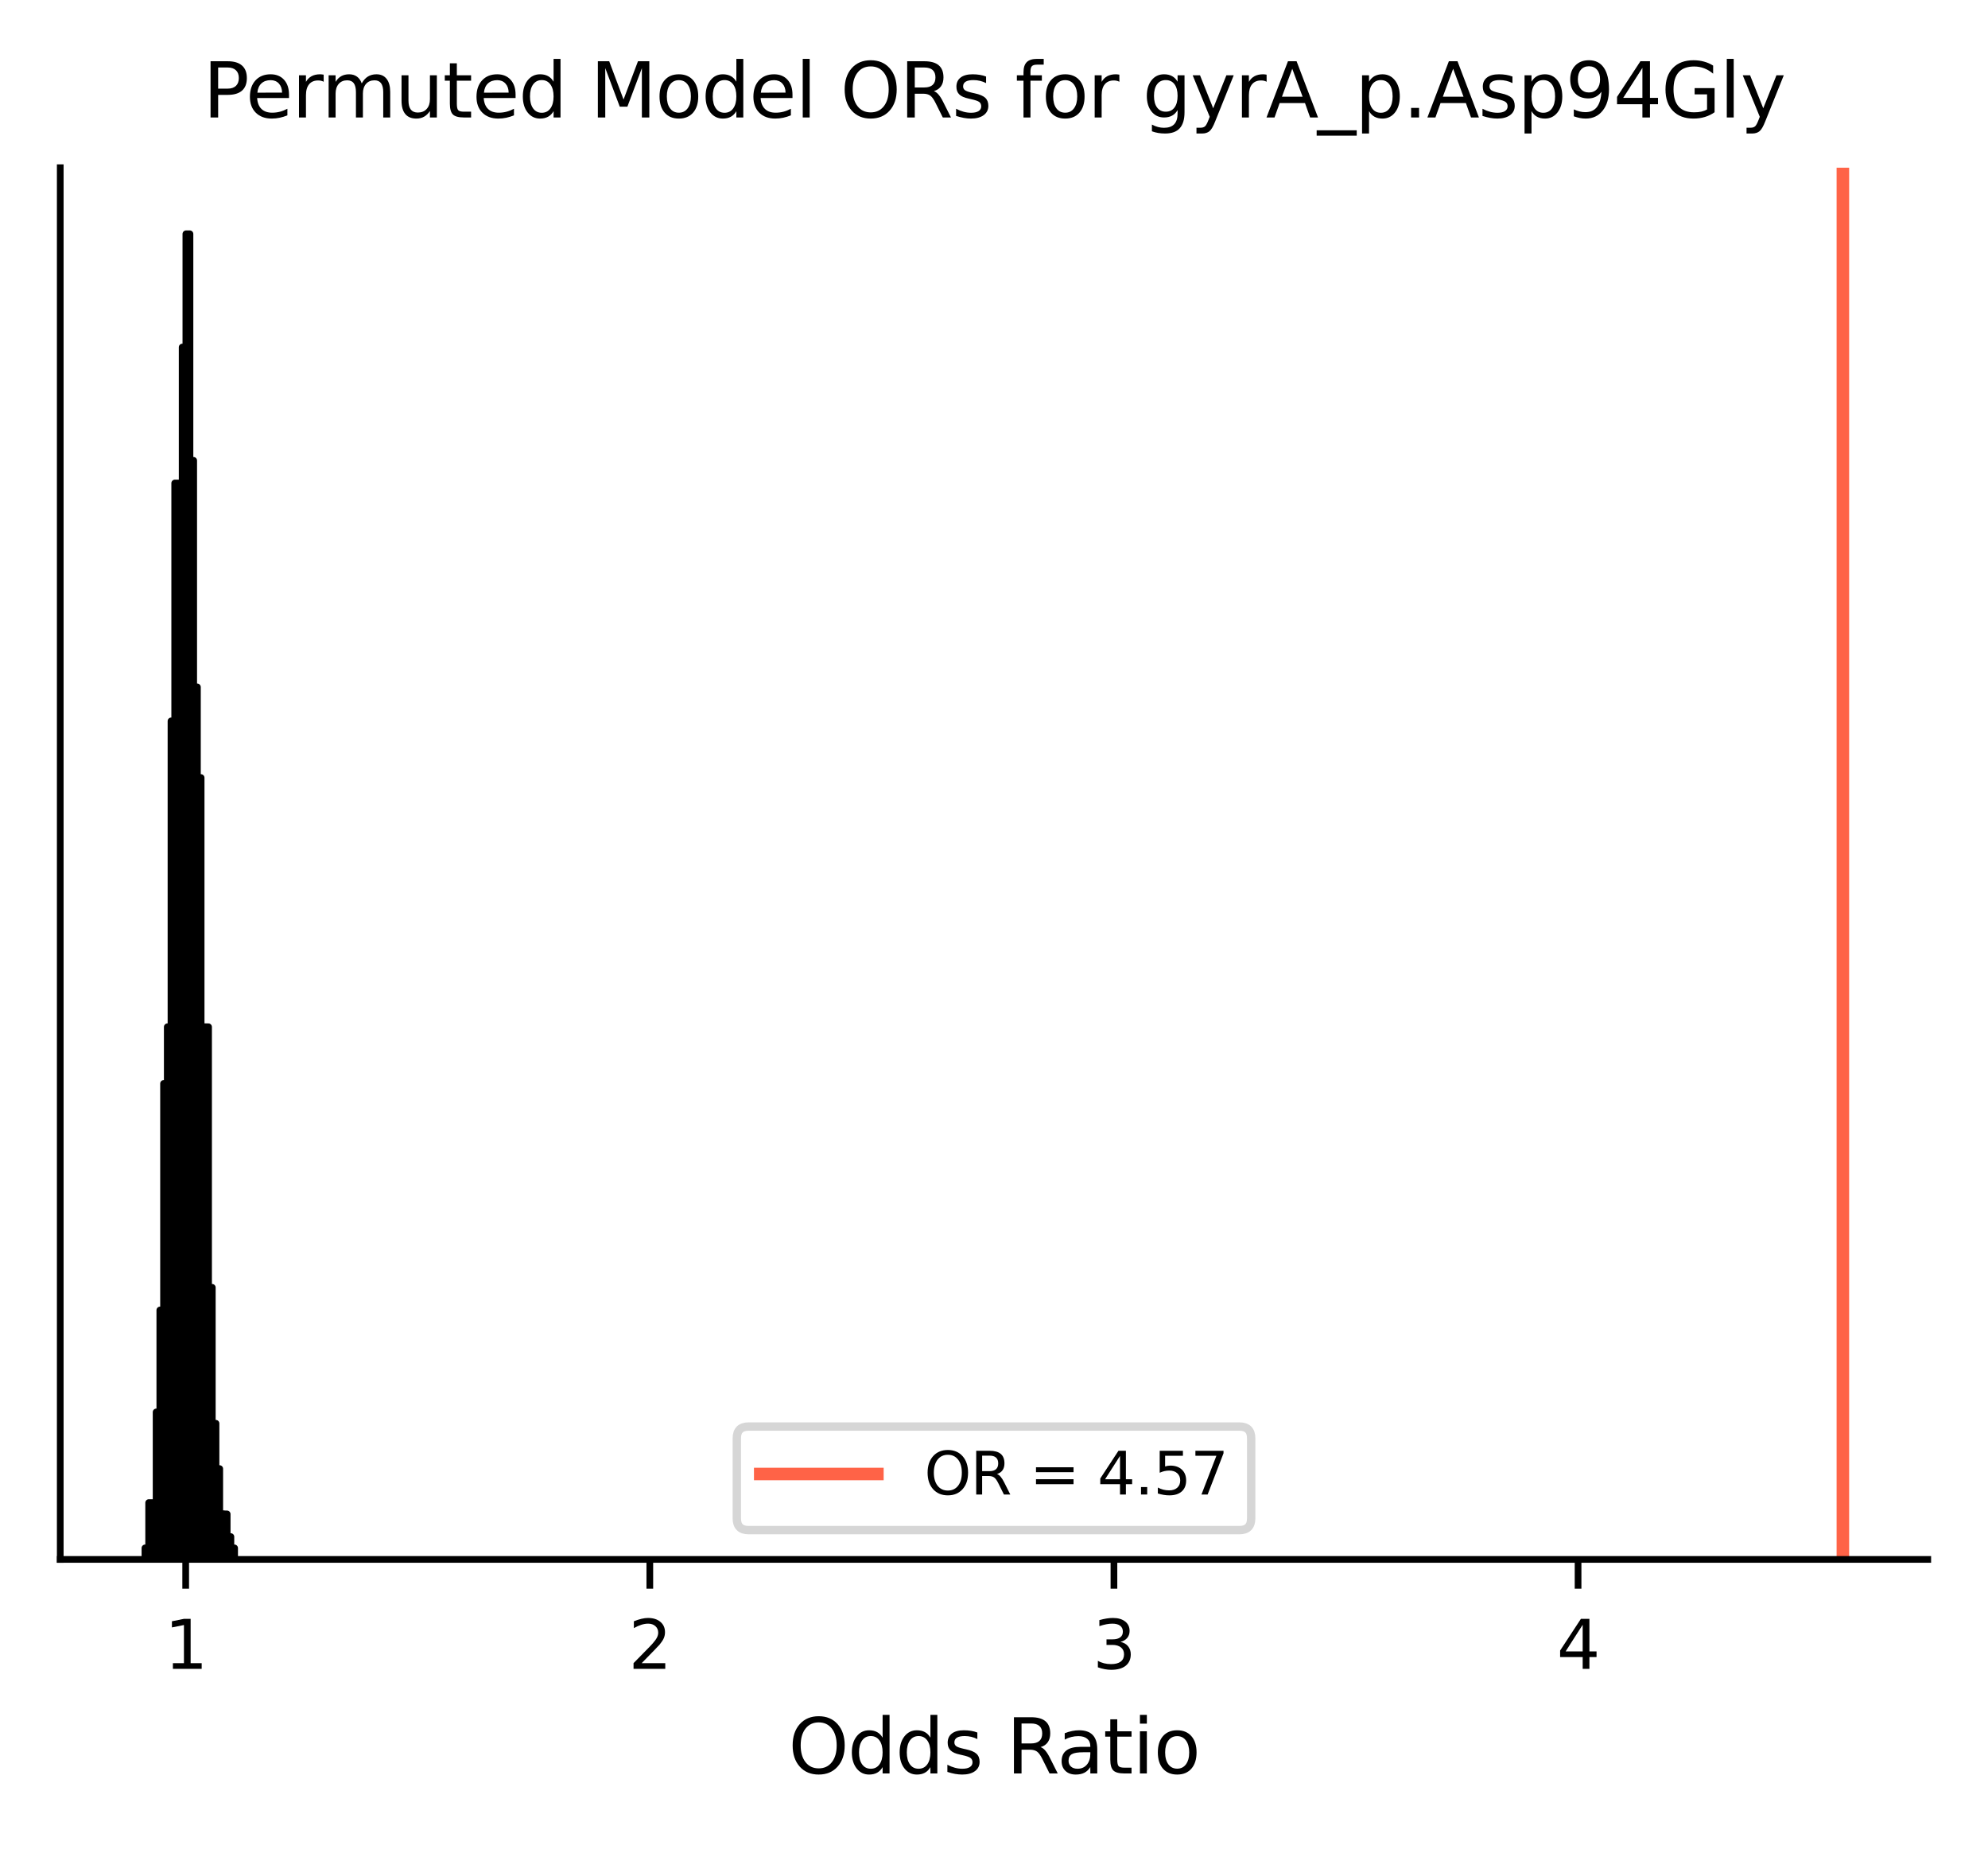 <?xml version="1.0" encoding="utf-8" standalone="no"?>
<!DOCTYPE svg PUBLIC "-//W3C//DTD SVG 1.1//EN"
  "http://www.w3.org/Graphics/SVG/1.1/DTD/svg11.dtd">
<svg xmlns:xlink="http://www.w3.org/1999/xlink" width="237.6pt" height="221.011pt" viewBox="0 0 237.6 221.011" xmlns="http://www.w3.org/2000/svg" version="1.1">
 <defs>
  <style type="text/css">*{stroke-linejoin: round; stroke-linecap: butt}</style>
 </defs>
 <g id="figure_1">
  <g id="patch_1">
   <path d="M 0 221.011 
L 237.6 221.011 
L 237.6 0 
L 0 0 
z
" style="fill: #ffffff"/>
  </g>
  <g id="axes_1">
   <g id="patch_2">
    <path d="M 7.2 186.359 
L 230.4 186.359 
L 230.4 20.039 
L 7.2 20.039 
z
" style="fill: #ffffff"/>
   </g>
   <g id="patch_3">
    <path d="M 17.345 186.359 
L 17.79 186.359 
L 17.79 185.005 
L 17.345 185.005 
z
" clip-path="url(#p2ca7d1a27d)" style="fill: #1f77b4; fill-opacity: 0.75; stroke: #000000; stroke-width: 0.845; stroke-linejoin: miter"/>
   </g>
   <g id="patch_4">
    <path d="M 17.79 186.359 
L 18.235 186.359 
L 18.235 179.589 
L 17.79 179.589 
z
" clip-path="url(#p2ca7d1a27d)" style="fill: #1f77b4; fill-opacity: 0.75; stroke: #000000; stroke-width: 0.845; stroke-linejoin: miter"/>
   </g>
   <g id="patch_5">
    <path d="M 18.235 186.359 
L 18.68 186.359 
L 18.68 182.297 
L 18.235 182.297 
z
" clip-path="url(#p2ca7d1a27d)" style="fill: #1f77b4; fill-opacity: 0.75; stroke: #000000; stroke-width: 0.845; stroke-linejoin: miter"/>
   </g>
   <g id="patch_6">
    <path d="M 18.68 186.359 
L 19.124 186.359 
L 19.124 168.759 
L 18.68 168.759 
z
" clip-path="url(#p2ca7d1a27d)" style="fill: #1f77b4; fill-opacity: 0.75; stroke: #000000; stroke-width: 0.845; stroke-linejoin: miter"/>
   </g>
   <g id="patch_7">
    <path d="M 19.124 186.359 
L 19.569 186.359 
L 19.569 156.574 
L 19.124 156.574 
z
" clip-path="url(#p2ca7d1a27d)" style="fill: #1f77b4; fill-opacity: 0.75; stroke: #000000; stroke-width: 0.845; stroke-linejoin: miter"/>
   </g>
   <g id="patch_8">
    <path d="M 19.569 186.359 
L 20.014 186.359 
L 20.014 129.497 
L 19.569 129.497 
z
" clip-path="url(#p2ca7d1a27d)" style="fill: #1f77b4; fill-opacity: 0.75; stroke: #000000; stroke-width: 0.845; stroke-linejoin: miter"/>
   </g>
   <g id="patch_9">
    <path d="M 20.014 186.359 
L 20.459 186.359 
L 20.459 122.728 
L 20.014 122.728 
z
" clip-path="url(#p2ca7d1a27d)" style="fill: #1f77b4; fill-opacity: 0.75; stroke: #000000; stroke-width: 0.845; stroke-linejoin: miter"/>
   </g>
   <g id="patch_10">
    <path d="M 20.459 186.359 
L 20.903 186.359 
L 20.903 86.174 
L 20.459 86.174 
z
" clip-path="url(#p2ca7d1a27d)" style="fill: #1f77b4; fill-opacity: 0.75; stroke: #000000; stroke-width: 0.845; stroke-linejoin: miter"/>
   </g>
   <g id="patch_11">
    <path d="M 20.903 186.359 
L 21.348 186.359 
L 21.348 57.743 
L 20.903 57.743 
z
" clip-path="url(#p2ca7d1a27d)" style="fill: #1f77b4; fill-opacity: 0.75; stroke: #000000; stroke-width: 0.845; stroke-linejoin: miter"/>
   </g>
   <g id="patch_12">
    <path d="M 21.348 186.359 
L 21.793 186.359 
L 21.793 75.343 
L 21.348 75.343 
z
" clip-path="url(#p2ca7d1a27d)" style="fill: #1f77b4; fill-opacity: 0.75; stroke: #000000; stroke-width: 0.845; stroke-linejoin: miter"/>
   </g>
   <g id="patch_13">
    <path d="M 21.793 186.359 
L 22.237 186.359 
L 22.237 41.497 
L 21.793 41.497 
z
" clip-path="url(#p2ca7d1a27d)" style="fill: #1f77b4; fill-opacity: 0.75; stroke: #000000; stroke-width: 0.845; stroke-linejoin: miter"/>
   </g>
   <g id="patch_14">
    <path d="M 22.237 186.359 
L 22.682 186.359 
L 22.682 27.959 
L 22.237 27.959 
z
" clip-path="url(#p2ca7d1a27d)" style="fill: #1f77b4; fill-opacity: 0.75; stroke: #000000; stroke-width: 0.845; stroke-linejoin: miter"/>
   </g>
   <g id="patch_15">
    <path d="M 22.682 186.359 
L 23.127 186.359 
L 23.127 55.036 
L 22.682 55.036 
z
" clip-path="url(#p2ca7d1a27d)" style="fill: #1f77b4; fill-opacity: 0.75; stroke: #000000; stroke-width: 0.845; stroke-linejoin: miter"/>
   </g>
   <g id="patch_16">
    <path d="M 23.127 186.359 
L 23.572 186.359 
L 23.572 82.112 
L 23.127 82.112 
z
" clip-path="url(#p2ca7d1a27d)" style="fill: #1f77b4; fill-opacity: 0.75; stroke: #000000; stroke-width: 0.845; stroke-linejoin: miter"/>
   </g>
   <g id="patch_17">
    <path d="M 23.572 186.359 
L 24.016 186.359 
L 24.016 92.943 
L 23.572 92.943 
z
" clip-path="url(#p2ca7d1a27d)" style="fill: #1f77b4; fill-opacity: 0.75; stroke: #000000; stroke-width: 0.845; stroke-linejoin: miter"/>
   </g>
   <g id="patch_18">
    <path d="M 24.016 186.359 
L 24.461 186.359 
L 24.461 122.728 
L 24.016 122.728 
z
" clip-path="url(#p2ca7d1a27d)" style="fill: #1f77b4; fill-opacity: 0.75; stroke: #000000; stroke-width: 0.845; stroke-linejoin: miter"/>
   </g>
   <g id="patch_19">
    <path d="M 24.461 186.359 
L 24.906 186.359 
L 24.906 122.728 
L 24.461 122.728 
z
" clip-path="url(#p2ca7d1a27d)" style="fill: #1f77b4; fill-opacity: 0.75; stroke: #000000; stroke-width: 0.845; stroke-linejoin: miter"/>
   </g>
   <g id="patch_20">
    <path d="M 24.906 186.359 
L 25.351 186.359 
L 25.351 153.866 
L 24.906 153.866 
z
" clip-path="url(#p2ca7d1a27d)" style="fill: #1f77b4; fill-opacity: 0.75; stroke: #000000; stroke-width: 0.845; stroke-linejoin: miter"/>
   </g>
   <g id="patch_21">
    <path d="M 25.351 186.359 
L 25.795 186.359 
L 25.795 170.112 
L 25.351 170.112 
z
" clip-path="url(#p2ca7d1a27d)" style="fill: #1f77b4; fill-opacity: 0.75; stroke: #000000; stroke-width: 0.845; stroke-linejoin: miter"/>
   </g>
   <g id="patch_22">
    <path d="M 25.795 186.359 
L 26.24 186.359 
L 26.24 175.528 
L 25.795 175.528 
z
" clip-path="url(#p2ca7d1a27d)" style="fill: #1f77b4; fill-opacity: 0.75; stroke: #000000; stroke-width: 0.845; stroke-linejoin: miter"/>
   </g>
   <g id="patch_23">
    <path d="M 26.24 186.359 
L 26.685 186.359 
L 26.685 180.943 
L 26.24 180.943 
z
" clip-path="url(#p2ca7d1a27d)" style="fill: #1f77b4; fill-opacity: 0.75; stroke: #000000; stroke-width: 0.845; stroke-linejoin: miter"/>
   </g>
   <g id="patch_24">
    <path d="M 26.685 186.359 
L 27.129 186.359 
L 27.129 180.943 
L 26.685 180.943 
z
" clip-path="url(#p2ca7d1a27d)" style="fill: #1f77b4; fill-opacity: 0.75; stroke: #000000; stroke-width: 0.845; stroke-linejoin: miter"/>
   </g>
   <g id="patch_25">
    <path d="M 27.129 186.359 
L 27.574 186.359 
L 27.574 183.651 
L 27.129 183.651 
z
" clip-path="url(#p2ca7d1a27d)" style="fill: #1f77b4; fill-opacity: 0.75; stroke: #000000; stroke-width: 0.845; stroke-linejoin: miter"/>
   </g>
   <g id="patch_26">
    <path d="M 27.574 186.359 
L 28.019 186.359 
L 28.019 185.005 
L 27.574 185.005 
z
" clip-path="url(#p2ca7d1a27d)" style="fill: #1f77b4; fill-opacity: 0.75; stroke: #000000; stroke-width: 0.845; stroke-linejoin: miter"/>
   </g>
   <g id="matplotlib.axis_1">
    <g id="xtick_1">
     <g id="line2d_1">
      <defs>
       <path id="m76fe56226b" d="M 0 0 
L 0 3.5 
" style="stroke: #000000; stroke-width: 0.8"/>
      </defs>
      <g>
       <use xlink:href="#m76fe56226b" x="22.193" y="186.359" style="stroke: #000000; stroke-width: 0.8"/>
      </g>
     </g>
     <g id="text_1">
      <!-- 1 -->
      <g transform="translate(19.648 199.437) scale(0.08 -0.08)">
       <defs>
        <path id="DejaVuSans-31" d="M 794 531 
L 1825 531 
L 1825 4091 
L 703 3866 
L 703 4441 
L 1819 4666 
L 2450 4666 
L 2450 531 
L 3481 531 
L 3481 0 
L 794 0 
L 794 531 
z
" transform="scale(0.016)"/>
       </defs>
       <use xlink:href="#DejaVuSans-31"/>
      </g>
     </g>
    </g>
    <g id="xtick_2">
     <g id="line2d_2">
      <g>
       <use xlink:href="#m76fe56226b" x="77.664" y="186.359" style="stroke: #000000; stroke-width: 0.8"/>
      </g>
     </g>
     <g id="text_2">
      <!-- 2 -->
      <g transform="translate(75.119 199.437) scale(0.08 -0.08)">
       <defs>
        <path id="DejaVuSans-32" d="M 1228 531 
L 3431 531 
L 3431 0 
L 469 0 
L 469 531 
Q 828 903 1448 1529 
Q 2069 2156 2228 2338 
Q 2531 2678 2651 2914 
Q 2772 3150 2772 3378 
Q 2772 3750 2511 3984 
Q 2250 4219 1831 4219 
Q 1534 4219 1204 4116 
Q 875 4013 500 3803 
L 500 4441 
Q 881 4594 1212 4672 
Q 1544 4750 1819 4750 
Q 2544 4750 2975 4387 
Q 3406 4025 3406 3419 
Q 3406 3131 3298 2873 
Q 3191 2616 2906 2266 
Q 2828 2175 2409 1742 
Q 1991 1309 1228 531 
z
" transform="scale(0.016)"/>
       </defs>
       <use xlink:href="#DejaVuSans-32"/>
      </g>
     </g>
    </g>
    <g id="xtick_3">
     <g id="line2d_3">
      <g>
       <use xlink:href="#m76fe56226b" x="133.135" y="186.359" style="stroke: #000000; stroke-width: 0.8"/>
      </g>
     </g>
     <g id="text_3">
      <!-- 3 -->
      <g transform="translate(130.59 199.437) scale(0.08 -0.08)">
       <defs>
        <path id="DejaVuSans-33" d="M 2597 2516 
Q 3050 2419 3304 2112 
Q 3559 1806 3559 1356 
Q 3559 666 3084 287 
Q 2609 -91 1734 -91 
Q 1441 -91 1130 -33 
Q 819 25 488 141 
L 488 750 
Q 750 597 1062 519 
Q 1375 441 1716 441 
Q 2309 441 2620 675 
Q 2931 909 2931 1356 
Q 2931 1769 2642 2001 
Q 2353 2234 1838 2234 
L 1294 2234 
L 1294 2753 
L 1863 2753 
Q 2328 2753 2575 2939 
Q 2822 3125 2822 3475 
Q 2822 3834 2567 4026 
Q 2313 4219 1838 4219 
Q 1578 4219 1281 4162 
Q 984 4106 628 3988 
L 628 4550 
Q 988 4650 1302 4700 
Q 1616 4750 1894 4750 
Q 2613 4750 3031 4423 
Q 3450 4097 3450 3541 
Q 3450 3153 3228 2886 
Q 3006 2619 2597 2516 
z
" transform="scale(0.016)"/>
       </defs>
       <use xlink:href="#DejaVuSans-33"/>
      </g>
     </g>
    </g>
    <g id="xtick_4">
     <g id="line2d_4">
      <g>
       <use xlink:href="#m76fe56226b" x="188.606" y="186.359" style="stroke: #000000; stroke-width: 0.8"/>
      </g>
     </g>
     <g id="text_4">
      <!-- 4 -->
      <g transform="translate(186.061 199.437) scale(0.08 -0.08)">
       <defs>
        <path id="DejaVuSans-34" d="M 2419 4116 
L 825 1625 
L 2419 1625 
L 2419 4116 
z
M 2253 4666 
L 3047 4666 
L 3047 1625 
L 3713 1625 
L 3713 1100 
L 3047 1100 
L 3047 0 
L 2419 0 
L 2419 1100 
L 313 1100 
L 313 1709 
L 2253 4666 
z
" transform="scale(0.016)"/>
       </defs>
       <use xlink:href="#DejaVuSans-34"/>
      </g>
     </g>
    </g>
    <g id="text_5">
     <!-- Odds Ratio -->
     <g transform="translate(94.219 211.94) scale(0.09 -0.09)">
      <defs>
       <path id="DejaVuSans-4f" d="M 2522 4238 
Q 1834 4238 1429 3725 
Q 1025 3213 1025 2328 
Q 1025 1447 1429 934 
Q 1834 422 2522 422 
Q 3209 422 3611 934 
Q 4013 1447 4013 2328 
Q 4013 3213 3611 3725 
Q 3209 4238 2522 4238 
z
M 2522 4750 
Q 3503 4750 4090 4092 
Q 4678 3434 4678 2328 
Q 4678 1225 4090 567 
Q 3503 -91 2522 -91 
Q 1538 -91 948 565 
Q 359 1222 359 2328 
Q 359 3434 948 4092 
Q 1538 4750 2522 4750 
z
" transform="scale(0.016)"/>
       <path id="DejaVuSans-64" d="M 2906 2969 
L 2906 4863 
L 3481 4863 
L 3481 0 
L 2906 0 
L 2906 525 
Q 2725 213 2448 61 
Q 2172 -91 1784 -91 
Q 1150 -91 751 415 
Q 353 922 353 1747 
Q 353 2572 751 3078 
Q 1150 3584 1784 3584 
Q 2172 3584 2448 3432 
Q 2725 3281 2906 2969 
z
M 947 1747 
Q 947 1113 1208 752 
Q 1469 391 1925 391 
Q 2381 391 2643 752 
Q 2906 1113 2906 1747 
Q 2906 2381 2643 2742 
Q 2381 3103 1925 3103 
Q 1469 3103 1208 2742 
Q 947 2381 947 1747 
z
" transform="scale(0.016)"/>
       <path id="DejaVuSans-73" d="M 2834 3397 
L 2834 2853 
Q 2591 2978 2328 3040 
Q 2066 3103 1784 3103 
Q 1356 3103 1142 2972 
Q 928 2841 928 2578 
Q 928 2378 1081 2264 
Q 1234 2150 1697 2047 
L 1894 2003 
Q 2506 1872 2764 1633 
Q 3022 1394 3022 966 
Q 3022 478 2636 193 
Q 2250 -91 1575 -91 
Q 1294 -91 989 -36 
Q 684 19 347 128 
L 347 722 
Q 666 556 975 473 
Q 1284 391 1588 391 
Q 1994 391 2212 530 
Q 2431 669 2431 922 
Q 2431 1156 2273 1281 
Q 2116 1406 1581 1522 
L 1381 1569 
Q 847 1681 609 1914 
Q 372 2147 372 2553 
Q 372 3047 722 3315 
Q 1072 3584 1716 3584 
Q 2034 3584 2315 3537 
Q 2597 3491 2834 3397 
z
" transform="scale(0.016)"/>
       <path id="DejaVuSans-20" transform="scale(0.016)"/>
       <path id="DejaVuSans-52" d="M 2841 2188 
Q 3044 2119 3236 1894 
Q 3428 1669 3622 1275 
L 4263 0 
L 3584 0 
L 2988 1197 
Q 2756 1666 2539 1819 
Q 2322 1972 1947 1972 
L 1259 1972 
L 1259 0 
L 628 0 
L 628 4666 
L 2053 4666 
Q 2853 4666 3247 4331 
Q 3641 3997 3641 3322 
Q 3641 2881 3436 2590 
Q 3231 2300 2841 2188 
z
M 1259 4147 
L 1259 2491 
L 2053 2491 
Q 2509 2491 2742 2702 
Q 2975 2913 2975 3322 
Q 2975 3731 2742 3939 
Q 2509 4147 2053 4147 
L 1259 4147 
z
" transform="scale(0.016)"/>
       <path id="DejaVuSans-61" d="M 2194 1759 
Q 1497 1759 1228 1600 
Q 959 1441 959 1056 
Q 959 750 1161 570 
Q 1363 391 1709 391 
Q 2188 391 2477 730 
Q 2766 1069 2766 1631 
L 2766 1759 
L 2194 1759 
z
M 3341 1997 
L 3341 0 
L 2766 0 
L 2766 531 
Q 2569 213 2275 61 
Q 1981 -91 1556 -91 
Q 1019 -91 701 211 
Q 384 513 384 1019 
Q 384 1609 779 1909 
Q 1175 2209 1959 2209 
L 2766 2209 
L 2766 2266 
Q 2766 2663 2505 2880 
Q 2244 3097 1772 3097 
Q 1472 3097 1187 3025 
Q 903 2953 641 2809 
L 641 3341 
Q 956 3463 1253 3523 
Q 1550 3584 1831 3584 
Q 2591 3584 2966 3190 
Q 3341 2797 3341 1997 
z
" transform="scale(0.016)"/>
       <path id="DejaVuSans-74" d="M 1172 4494 
L 1172 3500 
L 2356 3500 
L 2356 3053 
L 1172 3053 
L 1172 1153 
Q 1172 725 1289 603 
Q 1406 481 1766 481 
L 2356 481 
L 2356 0 
L 1766 0 
Q 1100 0 847 248 
Q 594 497 594 1153 
L 594 3053 
L 172 3053 
L 172 3500 
L 594 3500 
L 594 4494 
L 1172 4494 
z
" transform="scale(0.016)"/>
       <path id="DejaVuSans-69" d="M 603 3500 
L 1178 3500 
L 1178 0 
L 603 0 
L 603 3500 
z
M 603 4863 
L 1178 4863 
L 1178 4134 
L 603 4134 
L 603 4863 
z
" transform="scale(0.016)"/>
       <path id="DejaVuSans-6f" d="M 1959 3097 
Q 1497 3097 1228 2736 
Q 959 2375 959 1747 
Q 959 1119 1226 758 
Q 1494 397 1959 397 
Q 2419 397 2687 759 
Q 2956 1122 2956 1747 
Q 2956 2369 2687 2733 
Q 2419 3097 1959 3097 
z
M 1959 3584 
Q 2709 3584 3137 3096 
Q 3566 2609 3566 1747 
Q 3566 888 3137 398 
Q 2709 -91 1959 -91 
Q 1206 -91 779 398 
Q 353 888 353 1747 
Q 353 2609 779 3096 
Q 1206 3584 1959 3584 
z
" transform="scale(0.016)"/>
      </defs>
      <use xlink:href="#DejaVuSans-4f"/>
      <use xlink:href="#DejaVuSans-64" x="78.711"/>
      <use xlink:href="#DejaVuSans-64" x="142.188"/>
      <use xlink:href="#DejaVuSans-73" x="205.664"/>
      <use xlink:href="#DejaVuSans-20" x="257.764"/>
      <use xlink:href="#DejaVuSans-52" x="289.551"/>
      <use xlink:href="#DejaVuSans-61" x="356.783"/>
      <use xlink:href="#DejaVuSans-74" x="418.062"/>
      <use xlink:href="#DejaVuSans-69" x="457.271"/>
      <use xlink:href="#DejaVuSans-6f" x="485.055"/>
     </g>
    </g>
   </g>
   <g id="matplotlib.axis_2"/>
   <g id="line2d_5">
    <path d="M 220.255 186.359 
L 220.255 20.039 
" clip-path="url(#p2ca7d1a27d)" style="fill: none; stroke: #ff6347; stroke-width: 1.5; stroke-linecap: square"/>
   </g>
   <g id="patch_27">
    <path d="M 7.2 186.359 
L 7.2 20.039 
" style="fill: none; stroke: #000000; stroke-width: 0.8; stroke-linejoin: miter; stroke-linecap: square"/>
   </g>
   <g id="patch_28">
    <path d="M 7.2 186.359 
L 230.4 186.359 
" style="fill: none; stroke: #000000; stroke-width: 0.8; stroke-linejoin: miter; stroke-linecap: square"/>
   </g>
   <g id="text_6">
    <!-- Permuted Model ORs for gyrA_p.Asp94Gly -->
    <g transform="translate(24.26 14.039) scale(0.09 -0.09)">
     <defs>
      <path id="DejaVuSans-50" d="M 1259 4147 
L 1259 2394 
L 2053 2394 
Q 2494 2394 2734 2622 
Q 2975 2850 2975 3272 
Q 2975 3691 2734 3919 
Q 2494 4147 2053 4147 
L 1259 4147 
z
M 628 4666 
L 2053 4666 
Q 2838 4666 3239 4311 
Q 3641 3956 3641 3272 
Q 3641 2581 3239 2228 
Q 2838 1875 2053 1875 
L 1259 1875 
L 1259 0 
L 628 0 
L 628 4666 
z
" transform="scale(0.016)"/>
      <path id="DejaVuSans-65" d="M 3597 1894 
L 3597 1613 
L 953 1613 
Q 991 1019 1311 708 
Q 1631 397 2203 397 
Q 2534 397 2845 478 
Q 3156 559 3463 722 
L 3463 178 
Q 3153 47 2828 -22 
Q 2503 -91 2169 -91 
Q 1331 -91 842 396 
Q 353 884 353 1716 
Q 353 2575 817 3079 
Q 1281 3584 2069 3584 
Q 2775 3584 3186 3129 
Q 3597 2675 3597 1894 
z
M 3022 2063 
Q 3016 2534 2758 2815 
Q 2500 3097 2075 3097 
Q 1594 3097 1305 2825 
Q 1016 2553 972 2059 
L 3022 2063 
z
" transform="scale(0.016)"/>
      <path id="DejaVuSans-72" d="M 2631 2963 
Q 2534 3019 2420 3045 
Q 2306 3072 2169 3072 
Q 1681 3072 1420 2755 
Q 1159 2438 1159 1844 
L 1159 0 
L 581 0 
L 581 3500 
L 1159 3500 
L 1159 2956 
Q 1341 3275 1631 3429 
Q 1922 3584 2338 3584 
Q 2397 3584 2469 3576 
Q 2541 3569 2628 3553 
L 2631 2963 
z
" transform="scale(0.016)"/>
      <path id="DejaVuSans-6d" d="M 3328 2828 
Q 3544 3216 3844 3400 
Q 4144 3584 4550 3584 
Q 5097 3584 5394 3201 
Q 5691 2819 5691 2113 
L 5691 0 
L 5113 0 
L 5113 2094 
Q 5113 2597 4934 2840 
Q 4756 3084 4391 3084 
Q 3944 3084 3684 2787 
Q 3425 2491 3425 1978 
L 3425 0 
L 2847 0 
L 2847 2094 
Q 2847 2600 2669 2842 
Q 2491 3084 2119 3084 
Q 1678 3084 1418 2786 
Q 1159 2488 1159 1978 
L 1159 0 
L 581 0 
L 581 3500 
L 1159 3500 
L 1159 2956 
Q 1356 3278 1631 3431 
Q 1906 3584 2284 3584 
Q 2666 3584 2933 3390 
Q 3200 3197 3328 2828 
z
" transform="scale(0.016)"/>
      <path id="DejaVuSans-75" d="M 544 1381 
L 544 3500 
L 1119 3500 
L 1119 1403 
Q 1119 906 1312 657 
Q 1506 409 1894 409 
Q 2359 409 2629 706 
Q 2900 1003 2900 1516 
L 2900 3500 
L 3475 3500 
L 3475 0 
L 2900 0 
L 2900 538 
Q 2691 219 2414 64 
Q 2138 -91 1772 -91 
Q 1169 -91 856 284 
Q 544 659 544 1381 
z
M 1991 3584 
L 1991 3584 
z
" transform="scale(0.016)"/>
      <path id="DejaVuSans-4d" d="M 628 4666 
L 1569 4666 
L 2759 1491 
L 3956 4666 
L 4897 4666 
L 4897 0 
L 4281 0 
L 4281 4097 
L 3078 897 
L 2444 897 
L 1241 4097 
L 1241 0 
L 628 0 
L 628 4666 
z
" transform="scale(0.016)"/>
      <path id="DejaVuSans-6c" d="M 603 4863 
L 1178 4863 
L 1178 0 
L 603 0 
L 603 4863 
z
" transform="scale(0.016)"/>
      <path id="DejaVuSans-66" d="M 2375 4863 
L 2375 4384 
L 1825 4384 
Q 1516 4384 1395 4259 
Q 1275 4134 1275 3809 
L 1275 3500 
L 2222 3500 
L 2222 3053 
L 1275 3053 
L 1275 0 
L 697 0 
L 697 3053 
L 147 3053 
L 147 3500 
L 697 3500 
L 697 3744 
Q 697 4328 969 4595 
Q 1241 4863 1831 4863 
L 2375 4863 
z
" transform="scale(0.016)"/>
      <path id="DejaVuSans-67" d="M 2906 1791 
Q 2906 2416 2648 2759 
Q 2391 3103 1925 3103 
Q 1463 3103 1205 2759 
Q 947 2416 947 1791 
Q 947 1169 1205 825 
Q 1463 481 1925 481 
Q 2391 481 2648 825 
Q 2906 1169 2906 1791 
z
M 3481 434 
Q 3481 -459 3084 -895 
Q 2688 -1331 1869 -1331 
Q 1566 -1331 1297 -1286 
Q 1028 -1241 775 -1147 
L 775 -588 
Q 1028 -725 1275 -790 
Q 1522 -856 1778 -856 
Q 2344 -856 2625 -561 
Q 2906 -266 2906 331 
L 2906 616 
Q 2728 306 2450 153 
Q 2172 0 1784 0 
Q 1141 0 747 490 
Q 353 981 353 1791 
Q 353 2603 747 3093 
Q 1141 3584 1784 3584 
Q 2172 3584 2450 3431 
Q 2728 3278 2906 2969 
L 2906 3500 
L 3481 3500 
L 3481 434 
z
" transform="scale(0.016)"/>
      <path id="DejaVuSans-79" d="M 2059 -325 
Q 1816 -950 1584 -1140 
Q 1353 -1331 966 -1331 
L 506 -1331 
L 506 -850 
L 844 -850 
Q 1081 -850 1212 -737 
Q 1344 -625 1503 -206 
L 1606 56 
L 191 3500 
L 800 3500 
L 1894 763 
L 2988 3500 
L 3597 3500 
L 2059 -325 
z
" transform="scale(0.016)"/>
      <path id="DejaVuSans-41" d="M 2188 4044 
L 1331 1722 
L 3047 1722 
L 2188 4044 
z
M 1831 4666 
L 2547 4666 
L 4325 0 
L 3669 0 
L 3244 1197 
L 1141 1197 
L 716 0 
L 50 0 
L 1831 4666 
z
" transform="scale(0.016)"/>
      <path id="DejaVuSans-5f" d="M 3263 -1063 
L 3263 -1509 
L -63 -1509 
L -63 -1063 
L 3263 -1063 
z
" transform="scale(0.016)"/>
      <path id="DejaVuSans-70" d="M 1159 525 
L 1159 -1331 
L 581 -1331 
L 581 3500 
L 1159 3500 
L 1159 2969 
Q 1341 3281 1617 3432 
Q 1894 3584 2278 3584 
Q 2916 3584 3314 3078 
Q 3713 2572 3713 1747 
Q 3713 922 3314 415 
Q 2916 -91 2278 -91 
Q 1894 -91 1617 61 
Q 1341 213 1159 525 
z
M 3116 1747 
Q 3116 2381 2855 2742 
Q 2594 3103 2138 3103 
Q 1681 3103 1420 2742 
Q 1159 2381 1159 1747 
Q 1159 1113 1420 752 
Q 1681 391 2138 391 
Q 2594 391 2855 752 
Q 3116 1113 3116 1747 
z
" transform="scale(0.016)"/>
      <path id="DejaVuSans-2e" d="M 684 794 
L 1344 794 
L 1344 0 
L 684 0 
L 684 794 
z
" transform="scale(0.016)"/>
      <path id="DejaVuSans-39" d="M 703 97 
L 703 672 
Q 941 559 1184 500 
Q 1428 441 1663 441 
Q 2288 441 2617 861 
Q 2947 1281 2994 2138 
Q 2813 1869 2534 1725 
Q 2256 1581 1919 1581 
Q 1219 1581 811 2004 
Q 403 2428 403 3163 
Q 403 3881 828 4315 
Q 1253 4750 1959 4750 
Q 2769 4750 3195 4129 
Q 3622 3509 3622 2328 
Q 3622 1225 3098 567 
Q 2575 -91 1691 -91 
Q 1453 -91 1209 -44 
Q 966 3 703 97 
z
M 1959 2075 
Q 2384 2075 2632 2365 
Q 2881 2656 2881 3163 
Q 2881 3666 2632 3958 
Q 2384 4250 1959 4250 
Q 1534 4250 1286 3958 
Q 1038 3666 1038 3163 
Q 1038 2656 1286 2365 
Q 1534 2075 1959 2075 
z
" transform="scale(0.016)"/>
      <path id="DejaVuSans-47" d="M 3809 666 
L 3809 1919 
L 2778 1919 
L 2778 2438 
L 4434 2438 
L 4434 434 
Q 4069 175 3628 42 
Q 3188 -91 2688 -91 
Q 1594 -91 976 548 
Q 359 1188 359 2328 
Q 359 3472 976 4111 
Q 1594 4750 2688 4750 
Q 3144 4750 3555 4637 
Q 3966 4525 4313 4306 
L 4313 3634 
Q 3963 3931 3569 4081 
Q 3175 4231 2741 4231 
Q 1884 4231 1454 3753 
Q 1025 3275 1025 2328 
Q 1025 1384 1454 906 
Q 1884 428 2741 428 
Q 3075 428 3337 486 
Q 3600 544 3809 666 
z
" transform="scale(0.016)"/>
     </defs>
     <use xlink:href="#DejaVuSans-50"/>
     <use xlink:href="#DejaVuSans-65" x="56.678"/>
     <use xlink:href="#DejaVuSans-72" x="118.201"/>
     <use xlink:href="#DejaVuSans-6d" x="157.564"/>
     <use xlink:href="#DejaVuSans-75" x="254.977"/>
     <use xlink:href="#DejaVuSans-74" x="318.355"/>
     <use xlink:href="#DejaVuSans-65" x="357.564"/>
     <use xlink:href="#DejaVuSans-64" x="419.088"/>
     <use xlink:href="#DejaVuSans-20" x="482.564"/>
     <use xlink:href="#DejaVuSans-4d" x="514.352"/>
     <use xlink:href="#DejaVuSans-6f" x="600.631"/>
     <use xlink:href="#DejaVuSans-64" x="661.812"/>
     <use xlink:href="#DejaVuSans-65" x="725.289"/>
     <use xlink:href="#DejaVuSans-6c" x="786.812"/>
     <use xlink:href="#DejaVuSans-20" x="814.596"/>
     <use xlink:href="#DejaVuSans-4f" x="846.383"/>
     <use xlink:href="#DejaVuSans-52" x="925.094"/>
     <use xlink:href="#DejaVuSans-73" x="994.576"/>
     <use xlink:href="#DejaVuSans-20" x="1046.676"/>
     <use xlink:href="#DejaVuSans-66" x="1078.463"/>
     <use xlink:href="#DejaVuSans-6f" x="1113.668"/>
     <use xlink:href="#DejaVuSans-72" x="1174.85"/>
     <use xlink:href="#DejaVuSans-20" x="1215.963"/>
     <use xlink:href="#DejaVuSans-67" x="1247.75"/>
     <use xlink:href="#DejaVuSans-79" x="1311.227"/>
     <use xlink:href="#DejaVuSans-72" x="1370.406"/>
     <use xlink:href="#DejaVuSans-41" x="1411.52"/>
     <use xlink:href="#DejaVuSans-5f" x="1479.928"/>
     <use xlink:href="#DejaVuSans-70" x="1529.928"/>
     <use xlink:href="#DejaVuSans-2e" x="1593.404"/>
     <use xlink:href="#DejaVuSans-41" x="1625.191"/>
     <use xlink:href="#DejaVuSans-73" x="1693.6"/>
     <use xlink:href="#DejaVuSans-70" x="1745.699"/>
     <use xlink:href="#DejaVuSans-39" x="1809.176"/>
     <use xlink:href="#DejaVuSans-34" x="1872.799"/>
     <use xlink:href="#DejaVuSans-47" x="1936.422"/>
     <use xlink:href="#DejaVuSans-6c" x="2013.912"/>
     <use xlink:href="#DejaVuSans-79" x="2041.695"/>
    </g>
   </g>
   <g id="legend_1">
    <g id="patch_29">
     <path d="M 89.462 182.859 
L 148.138 182.859 
Q 149.538 182.859 149.538 181.459 
L 149.538 171.884 
Q 149.538 170.484 148.138 170.484 
L 89.462 170.484 
Q 88.062 170.484 88.062 171.884 
L 88.062 181.459 
Q 88.062 182.859 89.462 182.859 
z
" style="fill: #ffffff; opacity: 0.8; stroke: #cccccc; stroke-linejoin: miter"/>
    </g>
    <g id="line2d_6">
     <path d="M 90.862 176.153 
L 97.862 176.153 
L 104.862 176.153 
" style="fill: none; stroke: #ff6347; stroke-width: 1.5; stroke-linecap: square"/>
    </g>
    <g id="text_7">
     <!-- OR = 4.57 -->
     <g transform="translate(110.462 178.603) scale(0.07 -0.07)">
      <defs>
       <path id="DejaVuSans-3d" d="M 678 2906 
L 4684 2906 
L 4684 2381 
L 678 2381 
L 678 2906 
z
M 678 1631 
L 4684 1631 
L 4684 1100 
L 678 1100 
L 678 1631 
z
" transform="scale(0.016)"/>
       <path id="DejaVuSans-35" d="M 691 4666 
L 3169 4666 
L 3169 4134 
L 1269 4134 
L 1269 2991 
Q 1406 3038 1543 3061 
Q 1681 3084 1819 3084 
Q 2600 3084 3056 2656 
Q 3513 2228 3513 1497 
Q 3513 744 3044 326 
Q 2575 -91 1722 -91 
Q 1428 -91 1123 -41 
Q 819 9 494 109 
L 494 744 
Q 775 591 1075 516 
Q 1375 441 1709 441 
Q 2250 441 2565 725 
Q 2881 1009 2881 1497 
Q 2881 1984 2565 2268 
Q 2250 2553 1709 2553 
Q 1456 2553 1204 2497 
Q 953 2441 691 2322 
L 691 4666 
z
" transform="scale(0.016)"/>
       <path id="DejaVuSans-37" d="M 525 4666 
L 3525 4666 
L 3525 4397 
L 1831 0 
L 1172 0 
L 2766 4134 
L 525 4134 
L 525 4666 
z
" transform="scale(0.016)"/>
      </defs>
      <use xlink:href="#DejaVuSans-4f"/>
      <use xlink:href="#DejaVuSans-52" x="78.711"/>
      <use xlink:href="#DejaVuSans-20" x="148.193"/>
      <use xlink:href="#DejaVuSans-3d" x="179.98"/>
      <use xlink:href="#DejaVuSans-20" x="263.77"/>
      <use xlink:href="#DejaVuSans-34" x="295.557"/>
      <use xlink:href="#DejaVuSans-2e" x="359.18"/>
      <use xlink:href="#DejaVuSans-35" x="390.967"/>
      <use xlink:href="#DejaVuSans-37" x="454.59"/>
     </g>
    </g>
   </g>
  </g>
 </g>
 <defs>
  <clipPath id="p2ca7d1a27d">
   <rect x="7.2" y="20.039" width="223.2" height="166.32"/>
  </clipPath>
 </defs>
</svg>
